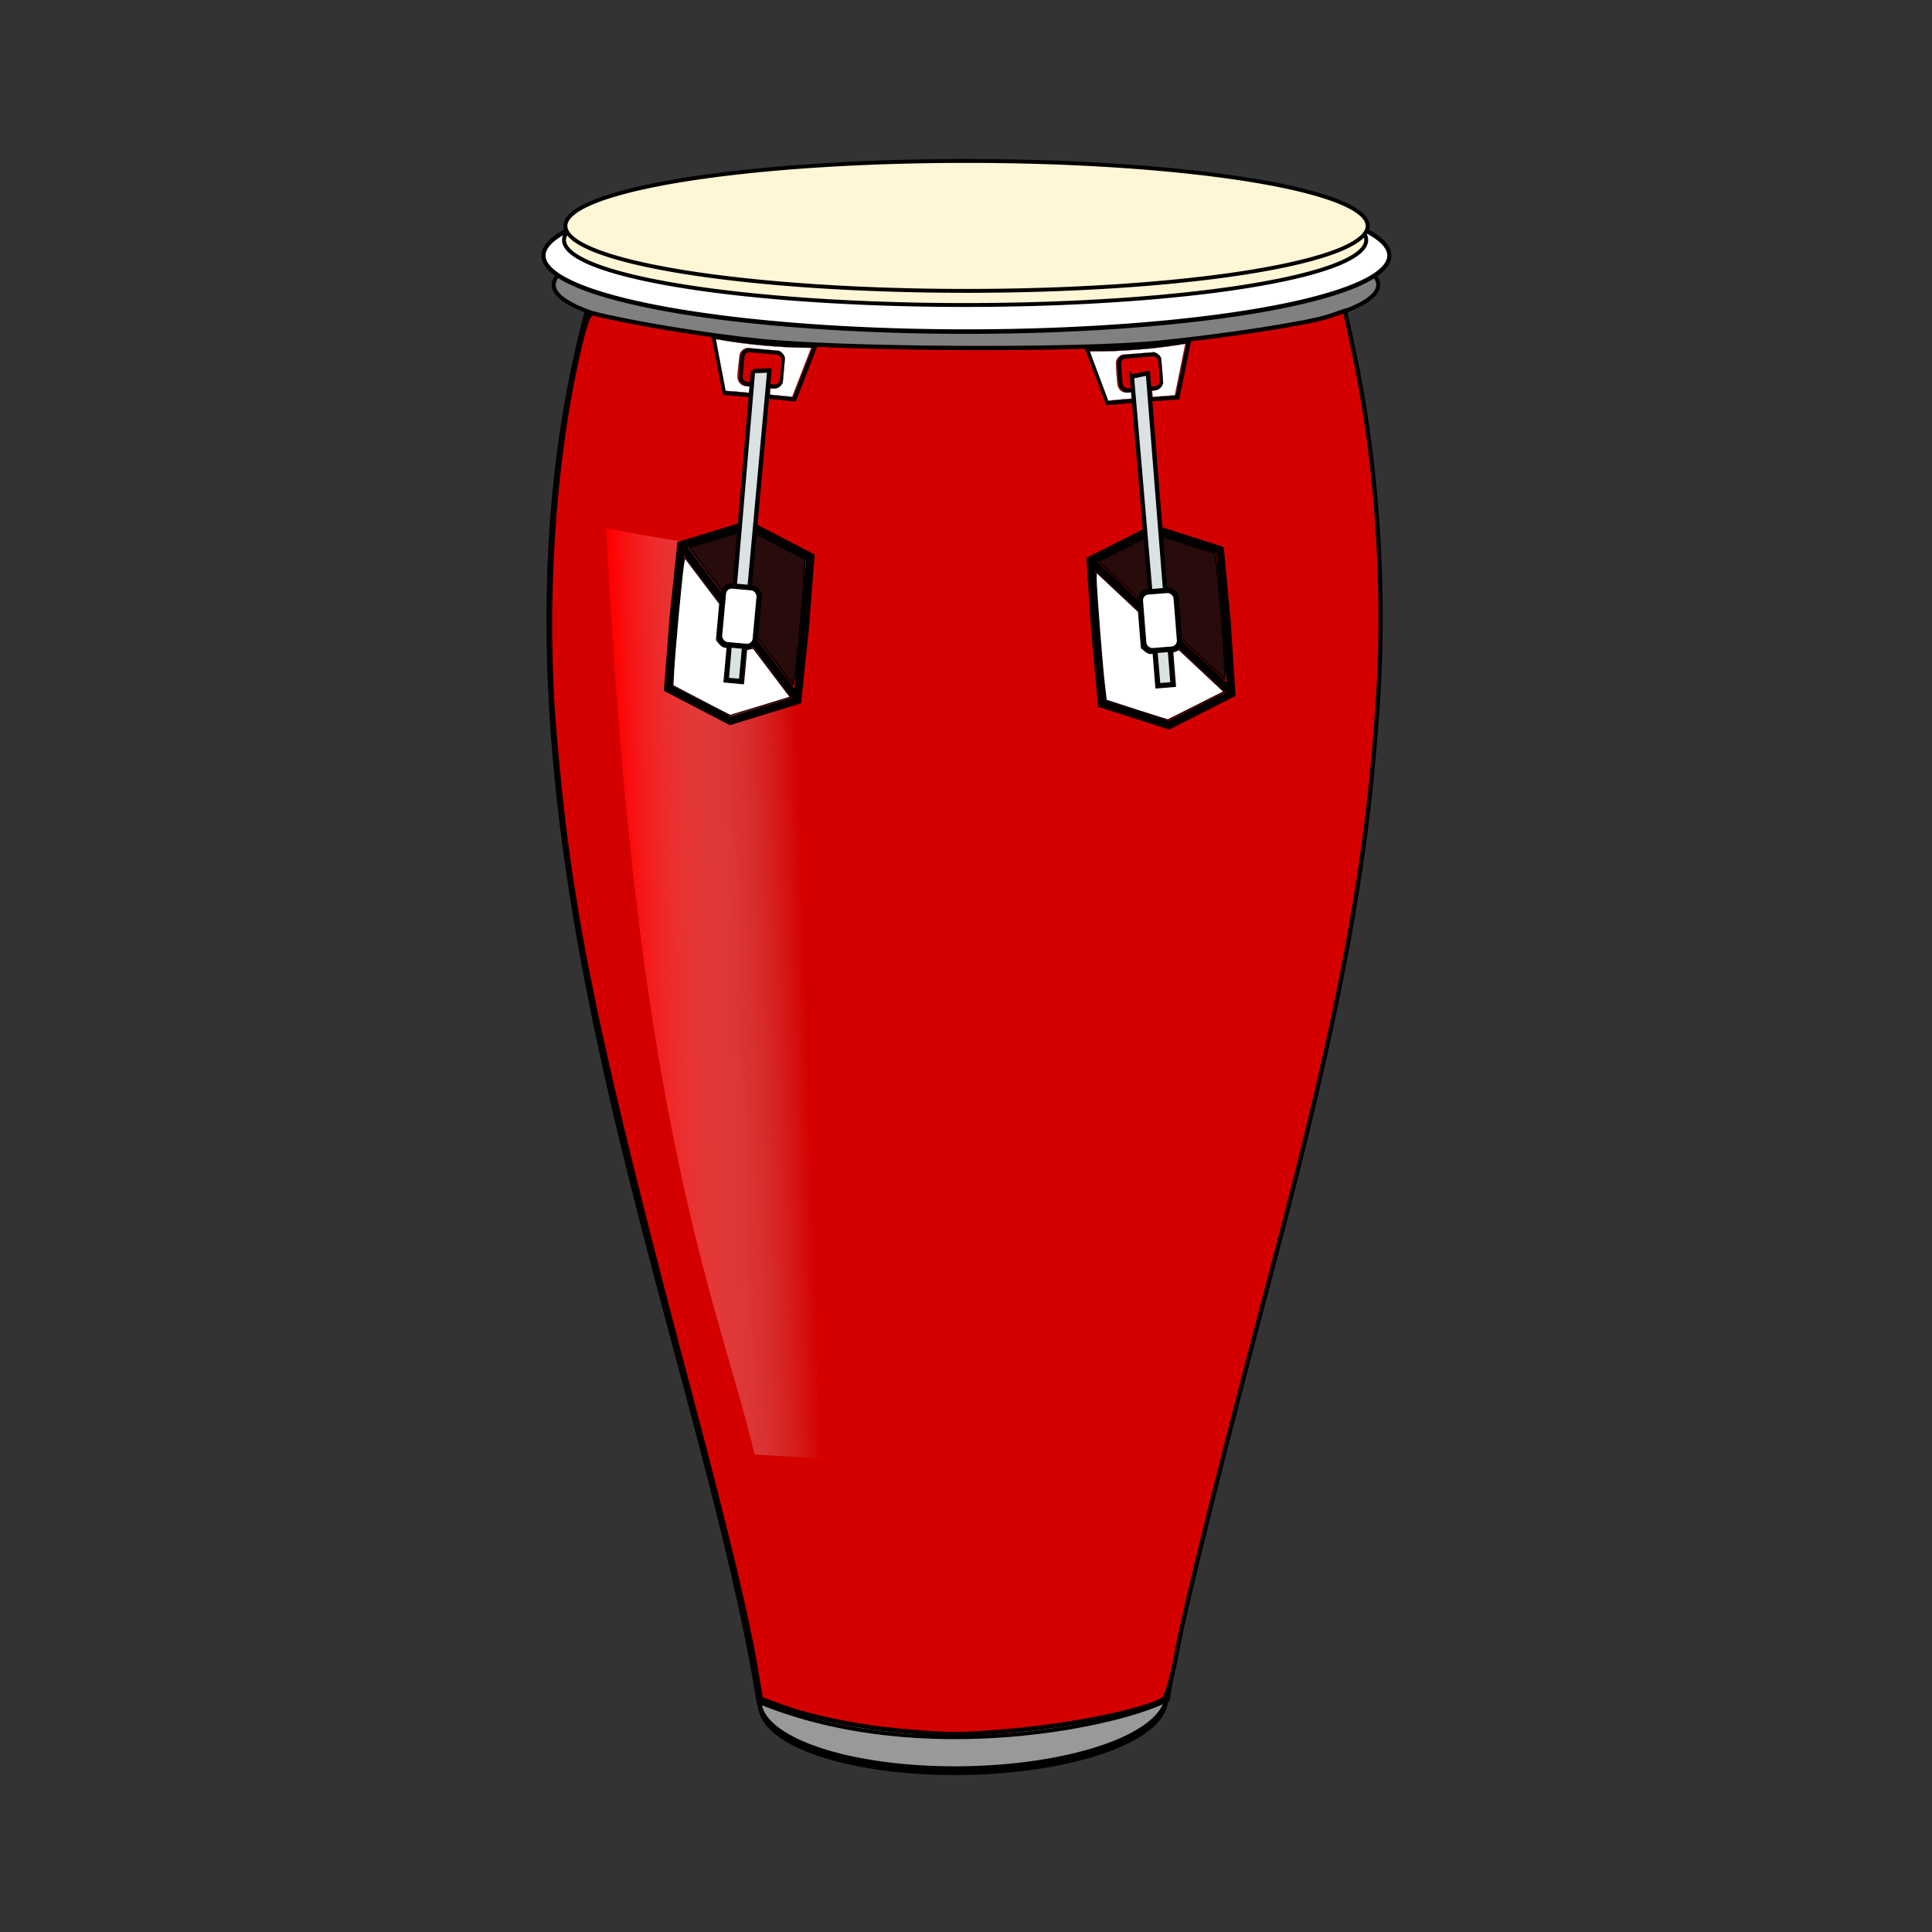 <svg:svg xmlns:dc="http://purl.org/dc/elements/1.1/" xmlns:ns1="http://sodipodi.sourceforge.net/DTD/sodipodi-0.dtd" xmlns:ns2="http://www.inkscape.org/namespaces/inkscape" xmlns:ns4="http://creativecommons.org/ns#" xmlns:rdf="http://www.w3.org/1999/02/22-rdf-syntax-ns#" xmlns:svg="http://www.w3.org/2000/svg" height="805.423" id="svg2" version="1.1" viewBox="-29.229 17.063 805.423 805.423" width="805.423" ns1:docname="conga.svg" ns2:version="0.47 r22583">
  <svg:rect x="-29.229" y="17.063" width="805.423" height="805.423" fill="#333333" stroke="none"/>
  <svg:defs id="defs4">
    <svg:linearGradient gradientTransform="matrix(2.504 -.15 .196 3.234 -1028.4 -646.66)" gradientUnits="userSpaceOnUse" id="linearGradient3007" x1="473.7" x2="503.76" y1="375.39" y2="376.42" ns2:collect="always">
      <svg:stop id="stop4088" offset="0" style="stop-color:#ff0000" />
      <svg:stop id="stop4090" offset="1" style="stop-color:#dbe2e3;stop-opacity:0" />
    </svg:linearGradient>
  </svg:defs>
  <ns1:namedview bordercolor="#666666" borderopacity="1.0" gridtolerance="10" guidetolerance="20" id="base" objecttolerance="20" pagecolor="#ffffff" showgrid="false" units="cm" ns2:current-layer="layer1" ns2:cx="382.5" ns2:cy="604.54357" ns2:document-units="px" ns2:pageopacity="0.0" ns2:pageshadow="2" ns2:window-height="968" ns2:window-maximized="1" ns2:window-width="1280" ns2:window-x="-4" ns2:window-y="-4" ns2:zoom="0.73030303" />
  <svg:g id="layer1" transform="translate(0 -62.361)" ns2:groupmode="layer" ns2:label="Capa 1">
    <svg:path d="m554.56 139a103.34 16.739 0 1 1 -206.69 0 103.34 16.739 0 1 1 206.69 0z" id="path2838-2" style="color:#000000;stroke:#000000;stroke-width:2.077;fill:#999999" transform="matrix(.82 -.012 .01 1.763 .882 548.42)" ns1:cx="451.22031" ns1:cy="139.00496" ns1:rx="103.344" ns1:ry="16.738817" ns1:type="arc" ns2:export-filename="C:\Documents and Settings\Francisco S&#225;nchez\Escritorio\Nivel 4\Conga.png" ns2:export-xdpi="600" ns2:export-ydpi="600" />
    <svg:path d="m554.56 139a103.34 16.739 0 1 1 -206.69 0 103.34 16.739 0 1 1 206.69 0z" id="path2838-8" style="color:#000000;stroke:#000000;fill:#808080" transform="matrix(1.663 0 0 1.663 -376.89 -32.986)" ns1:cx="451.22031" ns1:cy="139.00496" ns1:rx="103.344" ns1:ry="16.738817" ns1:type="arc" ns2:export-filename="C:\Documents and Settings\Francisco S&#225;nchez\Escritorio\Nivel 4\Conga.png" ns2:export-xdpi="600" ns2:export-ydpi="600" />
    <svg:path d="m554.56 139a103.34 16.739 0 1 1 -206.69 0 103.34 16.739 0 1 1 206.69 0z" id="path2838-9" style="color:#000000;stroke:#000000;fill:#ffffff" transform="matrix(1.706 0 0 1.894 -396.11 -77.308)" ns1:cx="451.22031" ns1:cy="139.00496" ns1:rx="103.344" ns1:ry="16.738817" ns1:type="arc" ns2:export-filename="C:\Documents and Settings\Francisco S&#225;nchez\Escritorio\Nivel 4\Conga.png" ns2:export-xdpi="600" ns2:export-ydpi="600" />
    <svg:path d="m554.56 139a103.34 16.739 0 1 1 -206.69 0 103.34 16.739 0 1 1 206.69 0z" id="path2838" style="color:#000000;stroke:#000000;fill:#fff6d5" transform="matrix(1.618 0 0 1.618 -356.95 -45.411)" ns1:cx="451.22031" ns1:cy="139.00496" ns1:rx="103.344" ns1:ry="16.738817" ns1:type="arc" ns2:export-filename="C:\Documents and Settings\Francisco S&#225;nchez\Escritorio\Nivel 4\Conga.png" ns2:export-xdpi="600" ns2:export-ydpi="600" />
    <svg:path d="m554.56 139a103.34 16.739 0 1 1 -206.69 0 103.34 16.739 0 1 1 206.69 0z" id="path2838-4" style="color:#000000;stroke:#000000;fill:#fff6d5" transform="matrix(1.618 0 0 1.618 -356.36 -51.299)" ns1:cx="451.22031" ns1:cy="139.00496" ns1:rx="103.344" ns1:ry="16.738817" ns1:type="arc" ns2:export-filename="C:\Documents and Settings\Francisco S&#225;nchez\Escritorio\Nivel 4\Conga.png" ns2:export-xdpi="600" ns2:export-ydpi="600" />
    <svg:path d="m215.4 209.26c-54.845 205.35 47.276 425.33 71.836 580.88" id="path3858" style="stroke:#000000;stroke-width:1.722;fill:none" ns1:nodetypes="cc" ns2:export-filename="C:\Documents and Settings\Francisco S&#225;nchez\Escritorio\Nivel 4\Conga.png" ns2:export-xdpi="600" ns2:export-ydpi="600" />
    <svg:path d="m287.23 788.97c68.621 28.175 152.66 8.901 170.75-1.178" id="path3882" style="stroke:#000000;stroke-width:1.613px;fill:none" ns1:nodetypes="cc" ns2:export-filename="C:\Documents and Settings\Francisco S&#225;nchez\Escritorio\Nivel 4\Conga.png" ns2:export-xdpi="600" ns2:export-ydpi="600" />
    <svg:path d="m529.35 208.88c54.846 204.84-47.277 424.25-71.838 579.41" id="path3858-5" style="stroke:#000000;stroke-width:1.72;fill:none" ns1:nodetypes="cc" ns2:export-filename="C:\Documents and Settings\Francisco S&#225;nchez\Escritorio\Nivel 4\Conga.png" ns2:export-xdpi="600" ns2:export-ydpi="600" />
    <svg:path d="m444.62 372.99-0.106-0.044 0.106-0.02c0.121-0.023 0.136-0.016 0.119 0.056-0.01 0.043-0.031 0.044-0.119 0.008z" id="path4006" style="stroke-linejoin:round;stroke:#000000;stroke-linecap:round;stroke-width:.039;fill:#999999" ns2:export-filename="C:\Documents and Settings\Francisco S&#225;nchez\Escritorio\Nivel 4\Conga.png" ns2:export-xdpi="600" ns2:export-ydpi="600" />
    <svg:path d="m345.71 800.9c-17.176-1.51-36.909-5.567-49.244-10.124l-8.527-3.15-2.166-12.97c-3.224-19.306-11.966-56.021-25.399-106.67-41.776-157.52-52.06-207.26-58.456-282.78-4.471-52.787-0.745-112.18 9.971-158.96 2.895-12.637 4.436-16.583 6.294-16.123 16.637 4.123 46.377 9.021 68.949 11.355 35.008 3.619 133.05 4.123 166.32 0.855 27.885-2.74 63.497-8.277 71.705-11.149l6.338-2.218 3.534 16.46c9.393 43.754 13.177 95.462 10.406 142.21-4.169 70.334-15.517 132.14-43.95 239.4-21.2 79.968-36.47 141.33-40.097 161.13-1.891 10.325-4.327 18.814-5.634 19.635-7.367 4.631-37.348 10.853-63.081 13.092-22.188 1.93-25.112 1.931-46.96 0.01v0z" id="path5677" style="stroke-linejoin:round;stroke:#000000;stroke-linecap:round;stroke-width:1.786;fill:#d40000" ns2:export-filename="C:\Documents and Settings\Francisco S&#225;nchez\Escritorio\Nivel 4\Conga.png" ns2:export-xdpi="600" ns2:export-ydpi="600" />
    <svg:path d="m285.35 685.8c-14.76-62.41-49.67-135.67-61.85-386.1 134.7 25.351 146.99 3.9 167.1 11.943l-21.922 379.21-83.335-5.058-0 0z" id="path4084" style="fill:url(#linearGradient3007)" ns1:nodetypes="cccccc" ns2:export-filename="C:\Documents and Settings\Francisco S&#225;nchez\Escritorio\Nivel 4\Conga.png" ns2:export-xdpi="600" ns2:export-ydpi="600" />
    <svg:g id="g5840" transform="matrix(1.613 -.128 .128 1.613 -564.55 -160.16)" ns2:export-filename="C:\Documents and Settings\Francisco S&#225;nchez\Escritorio\Nivel 4\Conga.png" ns2:export-xdpi="600" ns2:export-ydpi="600">
      <svg:g id="g5774">
        <svg:g id="g5761">
          <svg:g id="g5600" style="stroke-width:2.052" transform="matrix(.513 -.075 .075 .513 368.63 207.94)">
            <svg:g id="g5606" transform="matrix(.991 .135 -.135 .991 -95.912 -33.02)">
              <svg:rect height="16.886" id="rect5612" ry="3.49" style="stroke:#000000;stroke-width:2.052;fill:none" transform="rotate(.543)" width="20.611" x="542.09" y="173.9" />
              <svg:g id="g5572-6" style="stroke-width:2.052" transform="matrix(-1 -.019 -.019 1 1201.4 -32.411)">
                <svg:g id="g5654">
                  <svg:g id="g5572" style="stroke-width:2.052" transform="matrix(-1 -.019 -.019 1 1297.2 12.298)">
                    <svg:path d="m621.14 155.81 7.719 27.789h17.497" id="path5570" style="stroke:#000000;stroke-width:2.052;fill:none" transform="translate(0 62.361)" />
                  </svg:g>
                  <svg:path d="m621.14 155.81 7.719 27.789h17.497" id="path5570-6" style="stroke:#000000;stroke-width:2.052;fill:none" transform="translate(0 62.361)" />
                </svg:g>
              </svg:g>
            </svg:g>
          </svg:g>
          <svg:path d="m589.72 285.58c9.079 0.899 18.069 0.857 26.983 0" id="path5759" style="stroke:#000000;stroke-width:1.007px;fill:none" ns1:nodetypes="cc" />
        </svg:g>
        <svg:path d="m592.68 230.43c-1.029-3.582-1.856-6.527-1.838-6.545s0.506 0.009 1.084 0.061c6.669 0.595 15.854 0.595 22.527 0 0.562-0.05 1.035-0.078 1.052-0.062s-0.813 2.951-1.842 6.522l-1.871 6.493-0.225-0.003c-0.123-0.002-1.423-0.008-2.887-0.015l-2.663-0.012v-0.808-0.808l0.641-0.033c0.581-0.03 0.683-0.053 1.085-0.252 0.51-0.252 0.869-0.616 1.111-1.124l0.158-0.333v-3.207-3.207l-0.169-0.363c-0.222-0.477-0.688-0.945-1.156-1.161l-0.369-0.171h-4.145-4.145l-0.393 0.189c-0.61 0.294-1.016 0.757-1.264 1.445-0.11 0.305-0.173 5.379-0.075 6.082 0.147 1.062 0.884 1.867 1.884 2.057 0.176 0.033 0.588 0.061 0.916 0.061h0.597v0.817 0.817h-2.441c-1.343 0-2.725 0.017-3.071 0.037l-0.63 0.037-1.871-6.513z" id="path5772" style="stroke-linejoin:round;stroke:#000000;stroke-linecap:round;stroke-width:.064;fill:#ffffff" transform="translate(0 62.361)" />
      </svg:g>
      <svg:g id="g5691" transform="matrix(1.154 0 0 1.154 -66.15 -29.796)">
        <svg:g id="g3979" transform="matrix(1.377 0 0 1.377 -114.46 -151.97)">
          <svg:path d="m504.75 338.63-10.736 4.4-0.158 11.767" id="path3705-14" style="stroke:#000000;stroke-width:1.323;fill:none" />
          <svg:path d="m504.31 338.63 10.736 4.4 0.158 11.767" id="path3705-4-2" style="stroke:#000000;stroke-width:1.323;fill:none" />
          <svg:path d="m504.75 370.76-10.736-4.4-0.158-11.767" id="path3705-1-2" style="stroke:#000000;stroke-width:1.323;fill:none" />
          <svg:path d="m504.31 370.76 10.736-4.4 0.158-11.767" id="path3705-4-5-2" style="stroke:#000000;stroke-width:1.323;fill:none" />
          <svg:path d="m494.05 343.1 20.958 22.996" id="path3794-1" style="stroke:#000000;stroke-width:1.265px;fill:none" />
        </svg:g>
      </svg:g>
      <svg:path d="m605.58 358.68c-7.249-7.963-13.979-15.342-14.957-16.399l-1.777-1.921 7.343-3.007 7.343-3.007 7.647 3.139 7.647 3.139 0.223 4.653c0.278 5.804 0.232 23.599-0.068 26.054l-0.223 1.826-13.179-14.478z" id="path5699" style="stroke-linejoin:round;stroke:#000000;stroke-linecap:round;stroke-width:.364;fill:#280b0b" />
      <svg:path d="m601.12 293.55 0.484 79.856h3.708v-80.373l-4.192 0.518z" id="path3990" style="stroke:#000000;stroke-width:1.123px;fill:#dbe2e3" />
      <svg:rect height="15.188" id="rect3986" ry="2.17" style="stroke:#000000;stroke-width:1.371;fill:#ffffff" width="9.259" x="598.73" y="349.2" />
      <svg:path d="m595.59 316.95-7.649-3.16-0.157-4.141c-0.193-5.097-0.155-25.079 0.053-27.319l0.151-1.635 5.016 5.508 5.016 5.508 0.006 4.684 0.006 4.684 0.823 0.823c0.514 0.514 1.059 0.823 1.452 0.823h0.629v4.478 4.478h2.542 2.542v-4.419-4.419l0.832-0.26 0.832-0.26 4.191 4.604c2.305 2.532 4.697 5.158 5.316 5.837l1.125 1.233-7.378 3.018c-4.058 1.66-7.451 3.036-7.54 3.058-0.089 0.022-3.604-1.383-7.811-3.12z" id="path5838" style="stroke-linejoin:round;stroke:#000000;stroke-linecap:round;stroke-width:.257;fill:#ffffff" transform="translate(0 62.361)" />
    </svg:g>
    <svg:g id="g5840-2" transform="matrix(1.611 .147 -.147 1.611 -640.57 -327.18)" ns2:export-filename="C:\Documents and Settings\Francisco S&#225;nchez\Escritorio\Nivel 4\Conga.png" ns2:export-xdpi="600" ns2:export-ydpi="600">
      <svg:g id="g5774-3">
        <svg:g id="g5761-8">
          <svg:g id="g5600-2" style="stroke-width:2.052" transform="matrix(.513 -.075 .075 .513 368.63 207.94)">
            <svg:g id="g5606-6" transform="matrix(.991 .135 -.135 .991 -95.912 -33.02)">
              <svg:rect height="16.886" id="rect5612-2" ry="3.49" style="stroke:#000000;stroke-width:2.052;fill:none" transform="rotate(.543)" width="20.611" x="542.09" y="173.9" />
              <svg:g id="g5572-6-7" style="stroke-width:2.052" transform="matrix(-1 -.019 -.019 1 1201.4 -32.411)">
                <svg:g id="g5654-5">
                  <svg:g id="g5572-7" style="stroke-width:2.052" transform="matrix(-1 -.019 -.019 1 1297.2 12.298)">
                    <svg:path d="m621.14 155.81 7.719 27.789h17.497" id="path5570-8" style="stroke:#000000;stroke-width:2.052;fill:none" transform="translate(0 62.361)" />
                  </svg:g>
                  <svg:path d="m621.14 155.81 7.719 27.789h17.497" id="path5570-6-2" style="stroke:#000000;stroke-width:2.052;fill:none" transform="translate(0 62.361)" />
                </svg:g>
              </svg:g>
            </svg:g>
          </svg:g>
          <svg:path d="m589.72 285.58c9.079 0.899 18.069 0.857 26.983 0" id="path5759-7" style="stroke:#000000;stroke-width:1.007px;fill:none" ns1:nodetypes="cc" />
        </svg:g>
        <svg:path d="m592.68 230.43c-1.029-3.582-1.856-6.527-1.838-6.545s0.506 0.009 1.084 0.061c6.669 0.595 15.854 0.595 22.527 0 0.562-0.05 1.035-0.078 1.052-0.062s-0.813 2.951-1.842 6.522l-1.871 6.493-0.225-0.003c-0.123-0.002-1.423-0.008-2.887-0.015l-2.663-0.012v-0.808-0.808l0.641-0.033c0.581-0.03 0.683-0.053 1.085-0.252 0.51-0.252 0.869-0.616 1.111-1.124l0.158-0.333v-3.207-3.207l-0.169-0.363c-0.222-0.477-0.688-0.945-1.156-1.161l-0.369-0.171h-4.145-4.145l-0.393 0.189c-0.61 0.294-1.016 0.757-1.264 1.445-0.11 0.305-0.173 5.379-0.075 6.082 0.147 1.062 0.884 1.867 1.884 2.057 0.176 0.033 0.588 0.061 0.916 0.061h0.597v0.817 0.817h-2.441c-1.343 0-2.725 0.017-3.071 0.037l-0.63 0.037-1.871-6.513z" id="path5772-8" style="stroke-linejoin:round;stroke:#000000;stroke-linecap:round;stroke-width:.064;fill:#ffffff" transform="translate(0 62.361)" />
      </svg:g>
      <svg:g id="g5691-0" transform="matrix(1.154 0 0 1.154 -66.15 -29.796)">
        <svg:g id="g3979-2" transform="matrix(1.377 0 0 1.377 -114.46 -151.97)">
          <svg:path d="m504.75 338.63-10.736 4.4-0.158 11.767" id="path3705-14-0" style="stroke:#000000;stroke-width:1.323;fill:none" />
          <svg:path d="m504.31 338.63 10.736 4.4 0.158 11.767" id="path3705-4-2-8" style="stroke:#000000;stroke-width:1.323;fill:none" />
          <svg:path d="m504.75 370.76-10.736-4.4-0.158-11.767" id="path3705-1-2-9" style="stroke:#000000;stroke-width:1.323;fill:none" />
          <svg:path d="m504.31 370.76 10.736-4.4 0.158-11.767" id="path3705-4-5-2-2" style="stroke:#000000;stroke-width:1.323;fill:none" />
          <svg:path d="m494.05 343.1 20.958 22.996" id="path3794-1-8" style="stroke:#000000;stroke-width:1.265px;fill:none" />
        </svg:g>
      </svg:g>
      <svg:path d="m605.58 358.68c-7.249-7.963-13.979-15.342-14.957-16.399l-1.777-1.921 7.343-3.007 7.343-3.007 7.647 3.139 7.647 3.139 0.223 4.653c0.278 5.804 0.232 23.599-0.068 26.054l-0.223 1.826-13.179-14.478z" id="path5699-2" style="stroke-linejoin:round;stroke:#000000;stroke-linecap:round;stroke-width:.364;fill:#280b0b" />
      <svg:path d="m601.12 293.55 0.484 79.856h3.708v-80.373l-4.192 0.518z" id="path3990-0" style="stroke:#000000;stroke-width:1.123px;fill:#dbe2e3" />
      <svg:rect height="15.188" id="rect3986-5" ry="2.17" style="stroke:#000000;stroke-width:1.371;fill:#ffffff" width="9.259" x="598.73" y="349.2" />
      <svg:path d="m595.59 316.95-7.649-3.16-0.157-4.141c-0.193-5.097-0.155-25.079 0.053-27.319l0.151-1.635 5.016 5.508 5.016 5.508 0.006 4.684 0.006 4.684 0.823 0.823c0.514 0.514 1.059 0.823 1.452 0.823h0.629v4.478 4.478h2.542 2.542v-4.419-4.419l0.832-0.26 0.832-0.26 4.191 4.604c2.305 2.532 4.697 5.158 5.316 5.837l1.125 1.233-7.378 3.018c-4.058 1.66-7.451 3.036-7.54 3.058-0.089 0.022-3.604-1.383-7.811-3.12z" id="path5838-5" style="stroke-linejoin:round;stroke:#000000;stroke-linecap:round;stroke-width:.257;fill:#ffffff" transform="translate(0 62.361)" />
    </svg:g>
  </svg:g>
</svg:svg>